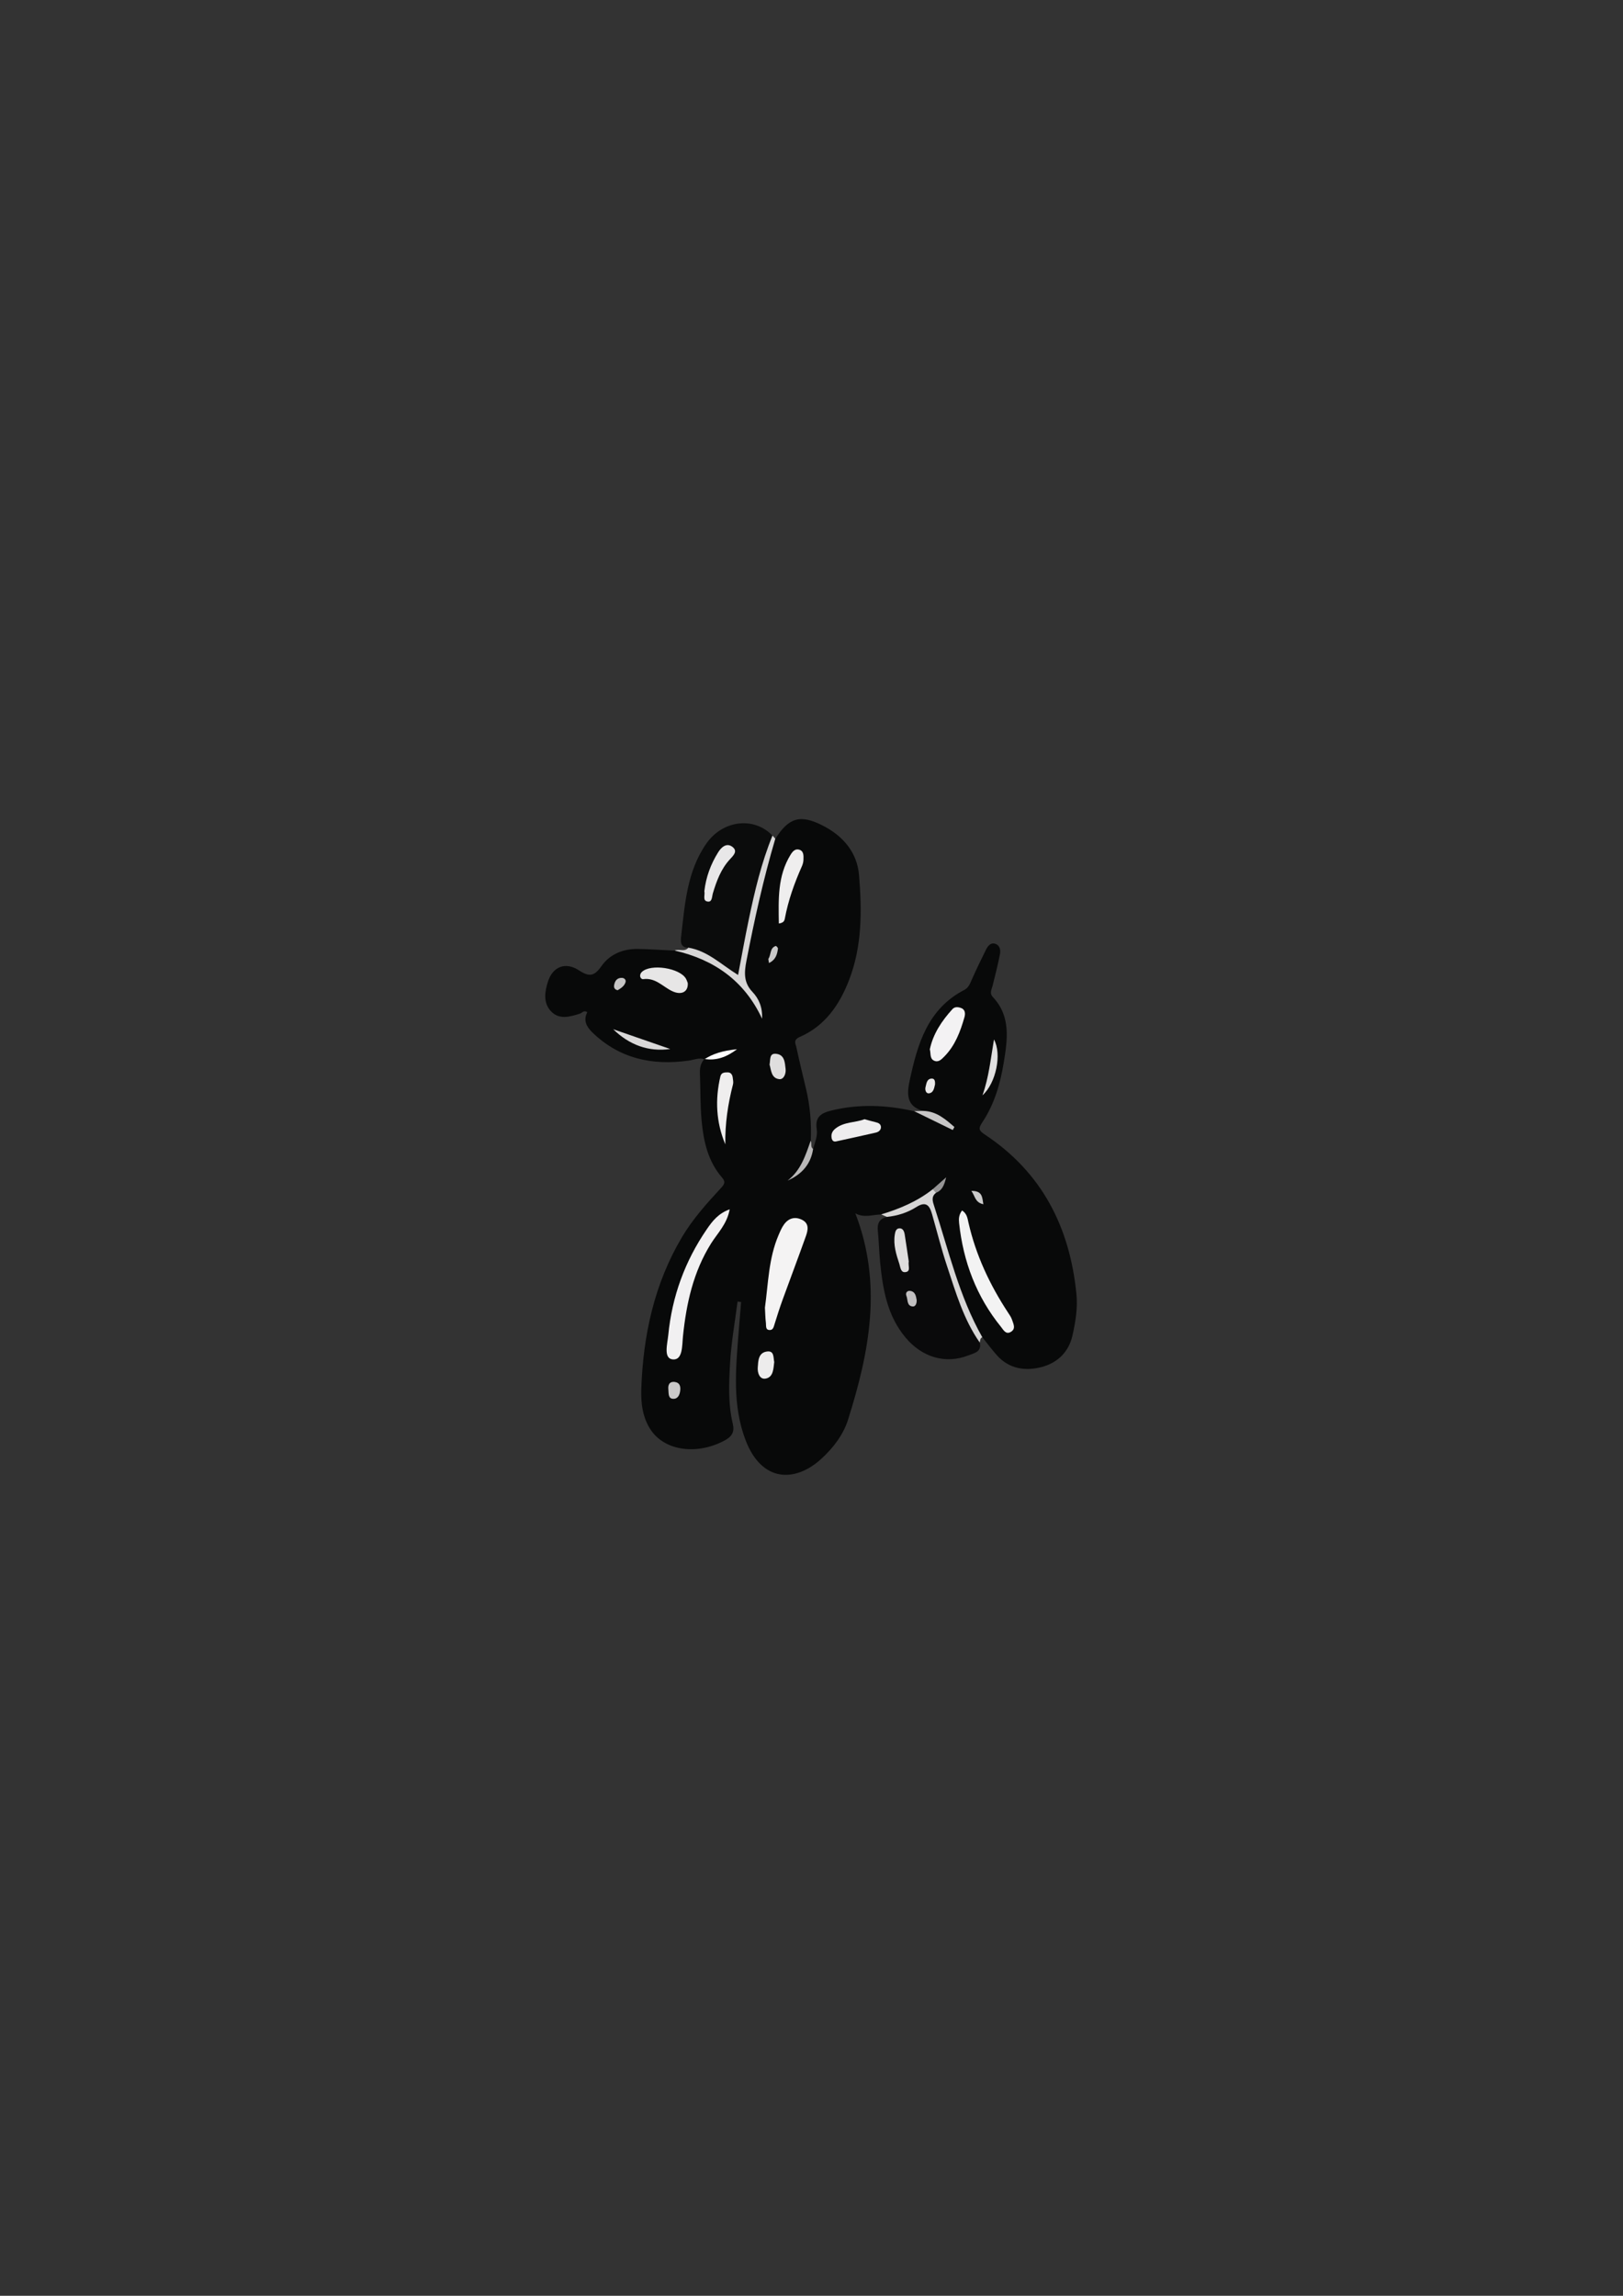 <?xml version="1.0" encoding="utf-8"?>
<!-- Generator: Adobe Illustrator 25.4.1, SVG Export Plug-In . SVG Version: 6.00 Build 0)  -->
<svg version="1.1" id="Capa_1" xmlns="http://www.w3.org/2000/svg" xmlns:xlink="http://www.w3.org/1999/xlink" x="0px" y="0px"
	 viewBox="0 0 595.28 841.89" style="enable-background:new 0 0 595.28 841.89;" xml:space="preserve">
<rect x="0" y="0" width="595.28" height="841.89" fill="#333333" stroke="none"/>
<style type="text/css">
	.st0{fill:#080909;}
	.st1{fill:#0A0A0B;}
	.st2{fill:#0B0C0C;}
	.st3{fill:#D7D6D6;}
	.st4{fill:#C7C6C6;}
	.st5{fill:#B9B8B8;}
	.st6{fill:#F4F3F3;}
	.st7{fill:#F1F0F1;}
	.st8{fill:#F3F3F3;}
	.st9{fill:#F3F2F3;}
	.st10{fill:#EFEEEE;}
	.st11{fill:#E7E6E6;}
	.st12{fill:#EEEDEE;}
	.st13{fill:#D9D8D8;}
	.st14{fill:#E0DFDF;}
	.st15{fill:#EDECEC;}
	.st16{fill:#DFDEDE;}
	.st17{fill:#CAC9C9;}
	.st18{fill:#FFFEFE;}
	.st19{fill:#EAE9E9;}
	.st20{fill:#C6C5C5;}
	.st21{fill:#C9C8C8;}
	.st22{fill:#CBCBCB;}
	.st23{fill:#959495;}
	.st24{fill:#DEDDDD;}
	.st25{fill:#C1BFC0;}
	.st26{fill:#E8E7E8;}
</style>
<path class="st0" d="M298.23,421.34c0.65-2.38,1.71-4.73,1.33-7.24c-0.67-4.37,1.35-5.89,5.45-6.88c10.2-2.47,20.23-2.01,30.31,0.28
	c4.07,1.05,8.46,1.29,11.5,4.9c-2.33-2.38-5.43-3.36-8.15-5c-6.26-1.64-6.09-6.23-5.03-11.13c2.88-13.37,6.57-26.27,20.04-33.25
	c1.45-0.75,2-2.05,2.61-3.46c1.66-3.8,3.49-7.53,5.32-11.25c0.68-1.37,1.69-2.76,3.42-2.22c1.69,0.52,2.02,2.29,1.74,3.76
	c-0.76,3.91-1.74,7.77-2.71,11.64c-0.36,1.42-1.23,2.73,0.12,4.16c6.69,7.12,5.32,15.75,3.96,24.08c-1.26,7.7-3.46,15.28-7.87,21.87
	c-1.54,2.31-1.22,3.02,1,4.49c20.87,13.82,31.08,33.86,33.53,58.33c0.52,5.2-0.31,10.27-1.44,15.32
	c-1.38,6.18-5.62,10.05-11.26,11.55c-5.95,1.58-11.98,0.76-16.49-4.33c-1.86-2.1-3.54-4.37-5.3-6.56
	c-5.45-5.31-7.62-12.38-10.02-19.23c-3.08-8.78-5.52-17.77-8.31-26.64c-0.73-2.31-1.15-4.51,0.19-6.71c0.7-0.81,1.43-1.61,2.71-2.74
	c-1.25,0.95-1.88,1.68-2.64,2.26c-5.69,4.23-11.56,8.02-19.02,8.03c-3.13,0.01-6.23,1.37-9.5-0.42
	c10.06,26.02,5.13,50.98-2.69,75.71c-1.74,5.5-5.38,10.26-9.75,14.27c-9.62,8.82-21.83,8.68-27.77-6.68
	c-4.96-12.86-3.65-26.17-2.62-39.44c0.3-3.78,0.62-7.56,0.93-11.34c-0.43-0.06-0.87-0.11-1.3-0.17c-0.95,7.49-2.32,14.96-2.74,22.48
	c-0.42,7.43-0.77,14.97,0.99,22.34c0.69,2.87-0.23,4.6-2.86,6.04c-9.94,5.45-21.8,4.03-27.09-3.61c-3.16-4.56-3.79-10.05-3.61-15.26
	c0.69-19.65,4.76-38.51,14.94-55.65c3.91-6.58,9.02-12.28,14.18-17.86c1.44-1.55,1.9-2.35,0.47-4c-5.13-5.92-6.75-13.22-7.45-20.7
	c-0.54-5.78-0.4-11.63-0.63-17.44c-0.08-1.99,0.26-3.78,1.62-5.29c3.49-0.73,6.98-1.48,10.23-3.04c-3.21,1.61-6.78,2.06-10.15,3.15
	c-2.03-0.71-3.92,0.2-5.86,0.48c-13.34,1.87-25.39-0.72-35.34-10.38c-2.1-2.04-3.37-4.42-1.81-7.35c-1.25-0.94-1.89,0.25-2.76,0.52
	c-3.69,1.15-7.6,2.34-10.64-0.97c-2.87-3.13-2.17-7.25-1.03-10.8c1.78-5.54,6.45-7.34,11.36-4.13c3.78,2.47,5.62,2.22,8.27-1.56
	c3.06-4.37,7.98-6.39,13.45-6.28c4.47,0.09,8.93,0.4,13.4,0.62c13.99,1.22,23.99,8.31,30.41,20.53c-1.26-2.65-2.85-5.23-4.74-7.65
	c-0.94-1.2-1.5-2.58-1.25-4.17c2.45-15.88,5.67-31.59,10.52-46.92c0.36-1.13,1.01-2.08,1.98-2.8c4.96-7.85,9.18-9.07,17.49-4.8
	c7.41,3.81,12.53,9.84,13.21,18.14c1.06,12.93,1.17,25.93-3.64,38.4c-3.53,9.15-8.83,16.85-18.04,20.89
	c-2.62,1.15-1.59,2.46-1.3,3.84c1.08,5.03,2.29,10.04,3.49,15.04c1.53,6.35,2.09,12.78,1.77,19.29c-0.41,4.67-1.51,9.04-6.44,12.78
	C295.16,428.24,295.79,424.16,298.23,421.34z"/>
<path class="st1" d="M359.34,492.31c0.86,3.39-1.99,3.87-3.97,4.66c-8.62,3.43-17.21,0.7-23.19-6.42
	c-6.81-8.11-8.38-17.79-9.38-27.74c-0.38-3.79-0.44-7.62-0.83-11.41c-0.28-2.73,0.55-4.51,3.34-5.14c3.66-2.32,7.91-3.3,11.75-5.23
	c2.76-1.39,4.3,0.38,5.12,2.94c2.2,6.92,4.14,13.91,6.31,20.83c2.48,7.91,5.36,15.64,9.32,22.91
	C358.62,489.22,358.35,490.95,359.34,492.31z"/>
<path class="st2" d="M252.49,347.52c-3.19,0.07-2.82-2.74-2.65-4.22c1.36-11.78,2.12-23.76,9.25-33.98c6-8.59,17.46-9.96,24.23-2.9
	c-2.07,9.83-5.35,19.34-7.32,29.21c-1.25,6.29-2.42,12.59-3.6,18.88c-0.48,2.56-1.74,4.51-4.28,2.48
	C263.3,353.13,257.48,351.03,252.49,347.52z"/>
<path class="st3" d="M252.49,347.52c6.98,1.15,11.91,6.09,18.22,10.02c1.33-6.97,2.51-13.6,3.89-20.18
	c2.2-10.51,4.64-20.96,8.73-30.93c0.34,0.38,0.68,0.76,1.03,1.14c-4.36,14.74-7.67,29.73-10.59,44.82
	c-0.82,4.23-1.06,7.9,2.19,11.33c2.4,2.52,3.76,5.72,3.55,9.85c-6.49-13.93-17.6-21.67-32.04-24.99
	C249.05,347.85,251.09,349.23,252.49,347.52z"/>
<path class="st3" d="M359.34,492.31c-5.95-8.51-8.78-18.36-11.99-28.03c-2.08-6.26-3.68-12.68-5.49-19.03
	c-0.91-3.19-2.19-4.9-5.83-2.58c-3.2,2.04-6.88,3.18-10.72,3.58c-0.7-0.31-1.4-0.61-2.1-0.92c6.78-2.05,13.24-4.77,18.86-9.2
	c1.02-0.15,1.42,0.29,1.25,1.29c-1.89,1.42-1.21,3.25-0.66,4.95c5.29,16.22,9.1,32.98,17.63,48.01
	C359.43,490.75,359.51,491.59,359.34,492.31z"/>
<path class="st4" d="M338.65,407.38c4.91,0.14,8.12,3.08,11.41,5.9c-0.2,0.37-0.41,0.74-0.61,1.11c-4.71-2.3-9.42-4.6-14.14-6.91
	C336.43,407.45,337.54,407.42,338.65,407.38z"/>
<path class="st5" d="M298.23,421.34c-0.84,5.6-4.14,9.29-9.36,11.59c4.87-3.74,6.57-9.22,8.46-14.59
	C297.85,419.28,297.11,420.59,298.23,421.34z"/>
<path class="st6" d="M280.56,479.53c1.22-8.83,1.33-18.02,4.98-26.57c0.58-1.35,1.16-2.75,2.01-3.93c1.66-2.3,3.98-3,6.57-1.74
	c2.79,1.37,2.23,3.85,1.45,6.05c-2.77,7.79-5.71,15.52-8.53,23.29c-1.07,2.95-2.02,5.94-2.95,8.94c-0.3,0.99-0.52,2.13-1.68,2.16
	c-1.76,0.05-1.36-1.56-1.49-2.57C280.69,483.37,280.68,481.54,280.56,479.53z"/>
<path class="st7" d="M267.63,443.47c-0.98,5.45-4.48,8.76-6.84,12.54c-6.53,10.46-9.05,21.99-10.29,33.98
	c-0.35,3.37-0.02,8.88-3.76,8.52c-3.5-0.34-1.95-5.72-1.63-8.96c1.38-14.14,6.1-27.09,14.15-38.81
	C261.28,447.8,263.44,444.99,267.63,443.47z"/>
<path class="st8" d="M352.86,443.89c1.83,1.17,1.99,2.88,2.35,4.45c2.72,11.96,7.84,22.85,14.55,33.05c0.55,0.83,1.14,1.67,1.44,2.6
	c0.49,1.51,1.51,3.3-0.48,4.45c-1.85,1.06-2.72-0.81-3.53-1.8c-9.05-11.12-13.89-23.98-15.41-38.14
	C351.62,447.04,351.65,445.49,352.86,443.89z"/>
<path class="st9" d="M341.04,384.8c1.19-5.67,4.36-10.42,8.28-14.73c0.91-1.01,2.21-0.79,3.24-0.4c1.55,0.59,1.52,2.18,1.17,3.39
	c-1.51,5.24-3.39,10.32-7.33,14.33c-1.05,1.06-2.16,2.31-3.8,1.57C340.96,388.2,341.46,386.38,341.04,384.8z"/>
<path class="st10" d="M285.66,338.65c-0.12-8.8-0.52-17.35,4.28-25.18c0.74-1.21,1.68-2.3,3.12-1.91c1.8,0.48,1.67,2.24,1.63,3.7
	c-0.02,0.81-0.24,1.66-0.57,2.4c-2.76,6.2-5.03,12.55-6.27,19.24C287.7,337.71,287.35,338.43,285.66,338.65z"/>
<path class="st11" d="M252.26,360.51c0.2,3.23-2.32,4.55-5.7,2.96c-3.47-1.62-6.11-5.02-10.64-4.41c-1,0.13-1.71-1.48-0.51-2.63
	c3.26-3.13,13.99-1.47,16.2,2.5C251.93,359.5,252.11,360.14,252.26,360.51z"/>
<path class="st10" d="M266.03,419.65c-3.4-8.12-3.79-16.42-1.82-24.88c0.35-1.52,1.57-1.52,2.7-1.52c1.19,0,1.71,0.88,1.84,1.94
	c0.11,0.81,0.29,1.69,0.1,2.44C266.98,404.83,265.91,412.11,266.03,419.65z"/>
<path class="st12" d="M317.1,410.42c1.49,0.41,2.75,0.81,4.03,1.09c1.06,0.23,1.97,0.69,1.98,1.82c0.01,1.11-0.88,1.78-1.89,2.01
	c-4.83,1.11-9.68,2.16-14.53,3.22c-1.01,0.22-1.51-0.32-1.68-1.28c-0.26-1.47,0.32-2.57,1.45-3.46
	C309.65,411.31,313.72,411.75,317.1,410.42z"/>
<path class="st13" d="M245.83,384.68c-7.98,1.11-14.99-1.47-20.93-7.25C231.88,379.85,238.86,382.26,245.83,384.68z"/>
<path class="st14" d="M360.35,401.66c2.32-6.52,3.01-13.31,4.22-20.48C367.53,386.57,365.31,397.23,360.35,401.66z"/>
<path class="st15" d="M283.97,499.48c-0.31,2.36-0.27,5.45-3.04,6.04c-2.35,0.5-3.16-2.16-3-4.1c0.18-2.34,0.17-5.38,3.38-5.81
	C284,495.25,283.61,497.73,283.97,499.48z"/>
<path class="st16" d="M282.26,390.4c0.35-1.89-0.12-4.18,2.3-3.97c3.23,0.28,3.3,3.17,3.58,5.55c0.21,1.76-0.68,3.93-2.3,3.76
	C282.82,395.41,282.86,392.36,282.26,390.4z"/>
<path class="st17" d="M249.51,509.71c-0.14,1.6-0.75,3.21-2.44,3.25c-2.1,0.05-1.78-2.03-1.93-3.38c-0.18-1.62,0.28-3.08,2.41-2.79
	C249.21,507.03,249.63,508.22,249.51,509.71z"/>
<path class="st18" d="M258.41,388.42c3.06-2,6.6-3.12,11.91-3.66c-3.83,2.89-7.59,4.29-12,3.56
	C258.32,388.31,258.41,388.42,258.41,388.42z"/>
<path class="st19" d="M342.96,397.6c-0.33,1.43-0.56,3.2-2.32,3.34c-1.01,0.08-1.46-1.28-1.17-2.33c0.34-1.22,0.41-2.86,2.05-3.07
	C342.86,395.36,343,396.51,342.96,397.6z"/>
<path class="st20" d="M226.56,363.12c-1.14-0.2-1.45-0.98-1.32-1.8c0.25-1.57,1.06-2.78,2.84-2.73c0.89,0.02,1.63,0.7,1.34,1.62
	C228.98,361.64,227.72,362.41,226.56,363.12z"/>
<path class="st21" d="M282.05,353.15c-0.14-1.02-0.32-1.41-0.2-1.59c1.03-1.49,0.44-3.93,2.68-4.67c0.16-0.05,0.85,0.67,0.81,0.96
	C285.05,349.89,284.62,351.9,282.05,353.15z"/>
<path class="st22" d="M360.68,441.61c-3.12-0.67-2.99-2.97-4.41-4.9C360.38,436.68,360.22,439,360.68,441.61z"/>
<path class="st23" d="M343.32,437.41c-0.42-0.43-0.83-0.86-1.25-1.29c1.39-1.23,2.79-2.47,4.96-4.39
	C346.28,435.02,345.33,436.61,343.32,437.41z"/>
<path class="st24" d="M333.31,462.57c-0.29,1.6,0.76,3.44-0.91,3.87c-2.08,0.53-2.13-1.74-2.54-2.95
	c-1.14-3.45-2.25-6.95-1.68-10.68c0.15-1.02,0.41-2.19,1.48-2.35c1.44-0.22,1.96,1,2.16,2.2
	C332.36,456.07,332.85,459.5,333.31,462.57z"/>
<path class="st25" d="M336.21,476.71c0.08,1.28-0.43,2.48-1.45,2.39c-2.23-0.2-1.73-2.49-2.31-3.89c-0.44-1.07,0.25-2.05,1.52-1.81
	C335.79,473.75,335.96,475.39,336.21,476.71z"/>
<path class="st26" d="M258.34,326.8c0.58-5.11,2.33-9.92,5.11-14.33c1.24-1.96,3.21-3.57,5.33-1.8c1.89,1.58,0.09,3.18-1.17,4.56
	c-3.2,3.52-4.8,7.87-6.14,12.33c-0.37,1.22-0.21,3.24-1.83,3.06C257.52,330.38,258.68,328.24,258.34,326.8z"/>
</svg>
